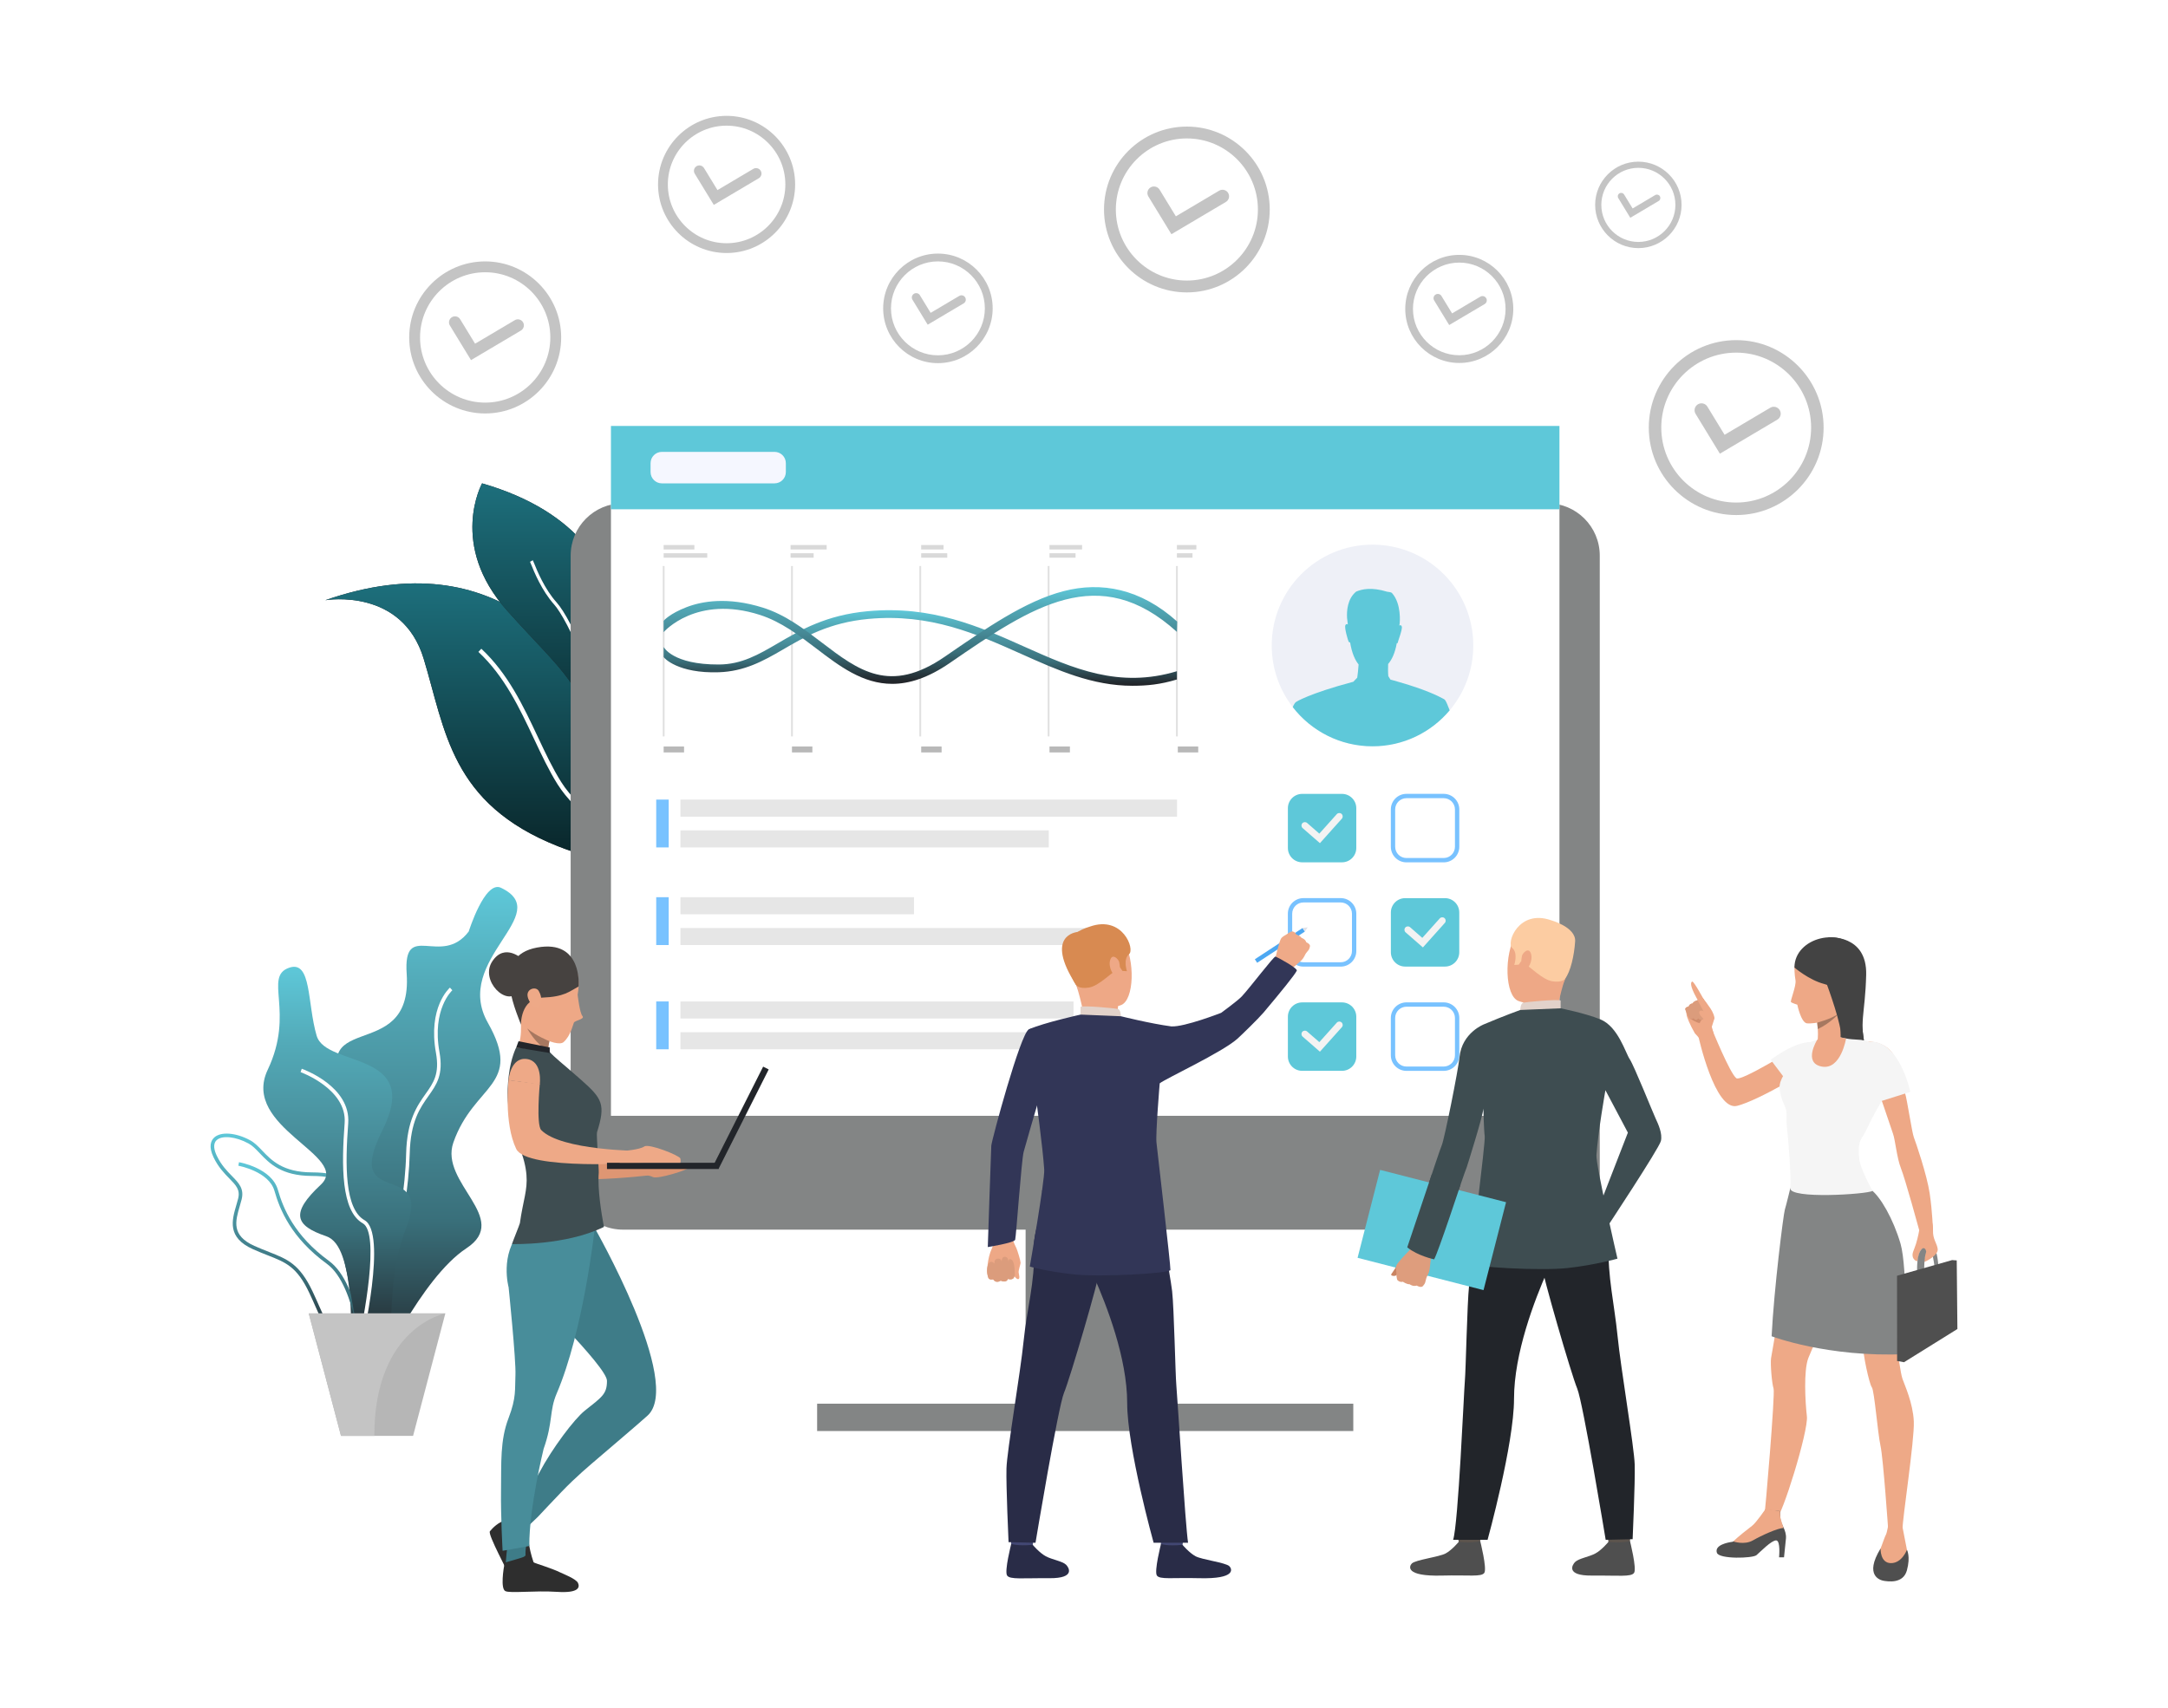 <svg width="698" height="550" viewBox="0 0 698 550" fill="none" xmlns="http://www.w3.org/2000/svg">
<path d="M698 0H0V550H698V0Z" fill="white"/>
<path d="M199.637 237.355C206.551 252.453 210.434 266.739 205.344 273.111C205.042 273.487 204.715 273.831 204.361 274.147C200.439 277.604 192.729 277.681 179.709 272.536C145.061 258.838 143.418 235.202 136.408 212.119C129.5 189.324 105.368 193.177 104.752 193.278C160.98 173.676 187.909 211.761 199.637 237.355Z" fill="#22252A"/>
<path d="M199.637 237.355C206.551 252.453 210.434 266.739 205.344 273.111C205.042 273.487 204.715 273.831 204.361 274.147C200.439 277.604 192.729 277.681 179.709 272.536C145.061 258.838 143.418 235.202 136.408 212.119C129.5 189.324 105.368 193.177 104.752 193.278C160.98 173.676 187.909 211.761 199.637 237.355Z" fill="url(#paint0_linear)"/>
<path d="M205.342 273.111C205.039 273.488 204.712 273.831 204.358 274.148C197.848 270.223 185.386 261.905 179.511 252.566C176.739 248.157 174.411 243.202 171.941 237.96C167.281 228.044 162.45 217.789 154.022 209.924L154.962 208.909C163.582 216.961 168.462 227.334 173.186 237.372C175.634 242.578 177.945 247.495 180.679 251.829C186.409 260.937 198.999 269.288 205.342 273.111Z" fill="white"/>
<path d="M193.616 243.524C193.21 244.527 192.946 245.097 192.915 245.16C192.808 244.604 192.707 244.054 192.599 243.524C187.978 219.821 181.798 217.346 163.263 196.614C144.311 175.409 155.209 155.656 155.209 155.656C218.707 174.015 197.93 232.928 193.616 243.524Z" fill="#22252A"/>
<path d="M193.616 243.524C193.21 244.527 192.946 245.097 192.915 245.16C192.808 244.604 192.707 244.054 192.599 243.524C187.978 219.821 181.798 217.346 163.263 196.614C144.311 175.409 155.209 155.656 155.209 155.656C218.707 174.015 197.93 232.928 193.616 243.524Z" fill="url(#paint1_linear)"/>
<path d="M193.616 243.523C193.209 244.527 192.946 245.096 192.915 245.16C192.808 244.604 192.707 244.054 192.599 243.523C194.655 223.033 182.306 198.99 178.423 194.678C174.408 190.209 171.932 184.066 170.998 181.75C170.842 181.365 170.693 181 170.646 180.914L171.542 180.408C171.622 180.549 171.724 180.802 171.952 181.365C172.864 183.634 175.296 189.654 179.19 193.982C184.108 199.455 195.504 223.613 193.616 243.523Z" fill="white"/>
<path d="M553.727 146.096L545.901 133.273C545.261 132.223 545.591 130.848 546.64 130.207C547.69 129.566 549.064 129.896 549.704 130.947L555.239 140.014L569.951 131.299C571.011 130.672 572.377 131.021 573.004 132.083C573.63 133.144 573.281 134.511 572.221 135.138L553.727 146.096Z" fill="#C4C4C4"/>
<path d="M558.981 165.861C543.464 165.861 530.837 153.227 530.837 137.695C530.837 122.163 543.461 109.53 558.981 109.53C574.499 109.53 587.122 122.163 587.122 137.695C587.122 153.227 574.501 165.861 558.981 165.861ZM558.981 113.556C545.679 113.556 534.858 124.385 534.858 137.695C534.858 151.005 545.679 161.835 558.981 161.835C572.281 161.835 583.102 151.005 583.102 137.695C583.102 124.385 572.284 113.556 558.981 113.556Z" fill="#C4C4C4"/>
<path d="M466.572 104.673L461.736 96.751C461.34 96.102 461.544 95.252 462.195 94.856C462.843 94.46 463.693 94.663 464.088 95.315L467.509 100.92L476.599 95.535C477.253 95.147 478.1 95.365 478.487 96.019C478.875 96.674 478.657 97.52 478.004 97.908L466.572 104.673Z" fill="#C4C4C4"/>
<path d="M469.821 116.886C460.23 116.886 452.429 109.079 452.429 99.481C452.429 89.884 460.23 82.076 469.821 82.076C479.411 82.076 487.212 89.884 487.212 99.481C487.212 109.079 479.411 116.886 469.821 116.886ZM469.821 84.562C461.602 84.562 454.913 91.256 454.913 99.481C454.913 107.706 461.602 114.4 469.821 114.4C478.04 114.4 484.728 107.706 484.728 99.481C484.728 91.256 478.04 84.562 469.821 84.562Z" fill="#C4C4C4"/>
<path d="M377.143 75.424L369.723 63.269C369.116 62.274 369.429 60.97 370.424 60.362C371.419 59.755 372.721 60.068 373.328 61.064L378.574 69.66L392.52 61.399C393.525 60.805 394.82 61.138 395.413 62.142C396.007 63.148 395.674 64.444 394.671 65.037L377.143 75.424Z" fill="#C4C4C4"/>
<path d="M382.122 94.163C367.412 94.163 355.442 82.186 355.442 67.463C355.442 52.742 367.409 40.763 382.122 40.763C396.831 40.763 408.801 52.739 408.801 67.463C408.801 82.186 396.831 94.163 382.122 94.163ZM382.122 44.578C369.512 44.578 359.254 54.843 359.254 67.463C359.254 80.083 369.512 90.349 382.122 90.349C394.732 90.349 404.99 80.083 404.99 67.463C404.99 54.846 394.732 44.578 382.122 44.578Z" fill="#C4C4C4"/>
<path d="M298.677 104.561L293.775 96.528C293.373 95.868 293.579 95.01 294.239 94.606C294.896 94.204 295.756 94.41 296.16 95.07L299.625 100.749L308.841 95.29C309.506 94.897 310.361 95.117 310.754 95.78C311.147 96.445 310.927 97.3 310.262 97.694L298.677 104.561Z" fill="#C4C4C4"/>
<path d="M301.969 116.944C292.247 116.944 284.341 109.029 284.341 99.302C284.341 89.576 292.249 81.661 301.969 81.661C311.688 81.661 319.596 89.576 319.596 99.302C319.596 109.029 311.688 116.944 301.969 116.944ZM301.969 84.177C293.637 84.177 286.858 90.962 286.858 99.3C286.858 107.638 293.637 114.422 301.969 114.422C310.3 114.422 317.079 107.638 317.079 99.3C317.076 90.962 310.3 84.177 301.969 84.177Z" fill="#C4C4C4"/>
<path d="M229.809 65.981L223.673 55.927C223.17 55.102 223.428 54.026 224.253 53.523C225.077 53.02 226.151 53.281 226.654 54.103L230.993 61.215L242.529 54.381C243.359 53.889 244.43 54.164 244.922 54.995C245.414 55.825 245.139 56.898 244.309 57.39L229.809 65.981Z" fill="#C4C4C4"/>
<path d="M233.931 81.48C221.763 81.48 211.862 71.572 211.862 59.395C211.862 47.218 221.763 37.309 233.931 37.309C246.098 37.309 255.999 47.218 255.999 59.395C255.999 71.572 246.098 81.48 233.931 81.48ZM233.931 40.464C223.5 40.464 215.014 48.956 215.014 59.395C215.014 69.834 223.5 78.326 233.931 78.326C244.362 78.326 252.847 69.834 252.847 59.395C252.844 48.956 244.359 40.464 233.931 40.464Z" fill="#C4C4C4"/>
<path d="M151.642 115.965L144.838 104.819C144.281 103.906 144.569 102.713 145.481 102.154C146.394 101.596 147.586 101.885 148.144 102.798L152.956 110.679L165.744 103.103C166.665 102.559 167.855 102.861 168.399 103.785C168.943 104.706 168.638 105.897 167.717 106.442L151.642 115.965Z" fill="#C4C4C4"/>
<path d="M156.209 133.147C142.72 133.147 131.742 122.163 131.742 108.664C131.742 95.164 142.717 84.18 156.209 84.18C169.699 84.18 180.674 95.164 180.674 108.664C180.677 122.163 169.702 133.147 156.209 133.147ZM156.209 87.676C144.646 87.676 135.238 97.089 135.238 108.664C135.238 120.236 144.644 129.652 156.209 129.652C167.773 129.652 177.181 120.236 177.181 108.664C177.181 97.092 167.773 87.676 156.209 87.676Z" fill="#C4C4C4"/>
<path d="M524.883 70.13L521.014 63.792C520.695 63.272 520.86 62.593 521.379 62.276C521.898 61.96 522.577 62.123 522.893 62.642L525.63 67.125L532.901 62.818C533.426 62.508 534.102 62.681 534.409 63.206C534.72 63.731 534.547 64.408 534.022 64.716L524.883 70.13Z" fill="#C4C4C4"/>
<path d="M527.479 79.901C519.807 79.901 513.567 73.656 513.567 65.978C513.567 58.3 519.807 52.055 527.479 52.055C535.151 52.055 541.392 58.3 541.392 65.978C541.392 73.656 535.151 79.901 527.479 79.901ZM527.479 54.046C520.904 54.046 515.556 59.4 515.556 65.981C515.556 72.561 520.906 77.913 527.479 77.913C534.055 77.913 539.405 72.559 539.405 65.981C539.405 59.4 534.055 54.046 527.479 54.046Z" fill="#C4C4C4"/>
<path d="M330.202 456.429H368.573V339.796H330.202V456.429Z" fill="#838585"/>
<path d="M200.577 395.978H498.201C507.508 395.978 515.054 388.427 515.054 379.112V178.929C515.054 169.615 507.508 162.063 498.201 162.063H200.577C191.27 162.063 183.724 169.615 183.724 178.929V379.112C183.724 388.429 191.27 395.978 200.577 395.978Z" fill="#838585"/>
<path d="M196.701 359.322L502.077 359.322V137.168L196.701 137.168V359.322Z" fill="white"/>
<path d="M196.699 164.002H502.075V137.17H196.699V164.002Z" fill="#5EC8D9"/>
<path d="M464.913 376.095C464.913 382.002 470.538 386.79 477.479 386.79C484.42 386.79 490.045 382.002 490.045 376.095C490.045 370.189 484.418 365.401 477.479 365.401C470.541 365.401 464.913 370.189 464.913 376.095Z" fill="#838585"/>
<path d="M435.7 452.029H263.078V460.831H435.7V452.029Z" fill="#838585"/>
<path d="M249.368 155.656H213.096C211.085 155.656 209.455 154.025 209.455 152.012V149.16C209.455 147.147 211.085 145.516 213.096 145.516H249.368C251.38 145.516 253.009 147.147 253.009 149.16V152.009C253.009 154.022 251.38 155.656 249.368 155.656Z" fill="#F5F7FF"/>
<path d="M378.956 257.491H219.073V262.991H378.956V257.491Z" fill="#E6E6E6"/>
<path d="M337.658 267.396H219.073V272.896H337.658V267.396Z" fill="#E6E6E6"/>
<path d="M294.263 288.923H219.073V294.423H294.263V288.923Z" fill="#E6E6E6"/>
<path d="M354.159 298.829H219.073V304.329H354.159V298.829Z" fill="#E6E6E6"/>
<path d="M345.621 322.495H219.073V327.995H345.621V322.495Z" fill="#E6E6E6"/>
<path d="M373.603 332.401H219.073V337.901H373.603V332.401Z" fill="#E6E6E6"/>
<path d="M215.289 257.491H211.271V272.896H215.289V257.491Z" fill="#78C2FF"/>
<path d="M215.289 288.923H211.271V304.329H215.289V288.923Z" fill="#78C2FF"/>
<path d="M215.289 322.495H211.271V337.901H215.289V322.495Z" fill="#78C2FF"/>
<path d="M432.056 344.839H419.251C416.707 344.839 414.643 342.774 414.643 340.227V327.412C414.643 324.866 416.707 322.8 419.251 322.8H432.056C434.601 322.8 436.665 324.866 436.665 327.412V340.227C436.665 342.774 434.601 344.839 432.056 344.839Z" fill="#5EC8D9"/>
<path d="M424.956 338.674L419.389 333.817C418.933 333.418 418.886 332.725 419.282 332.269C419.68 331.812 420.373 331.766 420.829 332.162L424.766 335.596L430.38 329.329C430.784 328.878 431.477 328.84 431.927 329.244C432.378 329.648 432.417 330.341 432.013 330.792L424.956 338.674Z" fill="#F3F3F3"/>
<path d="M431.655 311.275H419.649C416.882 311.275 414.632 309.023 414.632 306.254V294.239C414.632 291.47 416.882 289.215 419.649 289.215H431.655C434.422 289.215 436.673 291.467 436.673 294.239V306.254C436.675 309.023 434.425 311.275 431.655 311.275ZM419.649 290.615C417.652 290.615 416.03 292.24 416.03 294.239V306.254C416.03 308.253 417.655 309.878 419.649 309.878H431.655C433.653 309.878 435.274 308.253 435.274 306.254V294.239C435.274 292.24 433.65 290.615 431.655 290.615H419.649Z" fill="#78C2FF"/>
<path d="M464.814 344.85H452.808C450.041 344.85 447.788 342.598 447.788 339.828V327.814C447.788 325.044 450.039 322.792 452.808 322.792H464.814C467.581 322.792 469.832 325.044 469.832 327.814V339.828C469.832 342.598 467.581 344.85 464.814 344.85ZM452.806 324.189C450.808 324.189 449.184 325.814 449.184 327.814V339.828C449.184 341.828 450.808 343.453 452.806 343.453H464.811C466.809 343.453 468.43 341.828 468.43 339.828V327.814C468.43 325.814 466.806 324.189 464.811 324.189H452.806Z" fill="#78C2FF"/>
<path d="M465.212 311.264H452.407C449.863 311.264 447.799 309.199 447.799 306.653V293.838C447.799 291.291 449.863 289.226 452.407 289.226H465.212C467.757 289.226 469.82 291.291 469.82 293.838V306.653C469.82 309.199 467.757 311.264 465.212 311.264Z" fill="#5EC8D9"/>
<path d="M458.112 305.099L452.545 300.242C452.088 299.844 452.042 299.151 452.437 298.694C452.836 298.238 453.528 298.191 453.984 298.587L457.922 302.022L463.536 295.754C463.94 295.303 464.633 295.265 465.083 295.669C465.534 296.073 465.572 296.766 465.168 297.217L458.112 305.099Z" fill="#F3F3F3"/>
<path d="M464.814 277.701H452.808C450.041 277.701 447.788 275.448 447.788 272.679V260.664C447.788 257.895 450.039 255.64 452.808 255.64H464.814C467.581 255.64 469.832 257.892 469.832 260.664V272.679C469.832 275.448 467.581 277.701 464.814 277.701ZM452.806 257.04C450.808 257.04 449.184 258.665 449.184 260.664V272.679C449.184 274.678 450.808 276.304 452.806 276.304H464.811C466.809 276.304 468.43 274.678 468.43 272.679V260.664C468.43 258.665 466.806 257.04 464.811 257.04H452.806Z" fill="#78C2FF"/>
<path d="M432.056 277.69H419.251C416.707 277.69 414.643 275.624 414.643 273.078V260.263C414.643 257.716 416.707 255.651 419.251 255.651H432.056C434.601 255.651 436.665 257.716 436.665 260.263V273.078C436.665 275.624 434.601 277.69 432.056 277.69Z" fill="#5EC8D9"/>
<path d="M424.956 271.524L419.389 266.668C418.933 266.269 418.886 265.576 419.282 265.119C419.68 264.663 420.373 264.616 420.829 265.012L424.766 268.447L430.38 262.18C430.784 261.729 431.477 261.69 431.927 262.094C432.378 262.499 432.417 263.192 432.013 263.645L424.956 271.524Z" fill="#F3F3F3"/>
<path d="M161.285 285.887C156.086 283.399 150.911 299.962 150.911 299.962C142.074 311.647 129.728 296.101 130.934 313.569C133.047 344.135 95.78 323.18 112.971 355.091C130.165 387.002 97.789 373.134 108.476 398.866C119.159 424.597 105.313 455.285 121.388 442.673C121.388 442.673 135.542 411.606 150.142 401.995C164.741 392.384 141.395 380.98 145.962 367.925C152.596 348.964 168.58 349.709 157.056 329.332C145.534 308.954 178.956 294.344 161.285 285.887Z" fill="url(#paint2_linear)"/>
<path d="M116.299 430.98C123.268 426.077 131.423 391.897 131.91 371.539C132.16 361.111 135.24 356.766 137.958 352.932C140.555 349.269 142.8 346.104 141.492 338.839C138.994 324.954 145.561 318.959 145.627 318.901L144.866 318.035C144.575 318.291 137.735 324.473 140.357 339.045C141.577 345.835 139.565 348.673 137.018 352.267C134.344 356.037 131.017 360.731 130.758 371.511C130.236 393.36 121.899 425.631 115.637 430.037L116.299 430.98Z" fill="white"/>
<path d="M101.691 421.011C101.034 419.518 100.353 417.975 99.584 416.347C95.602 407.938 92.076 406.552 86.234 404.258C84.805 403.697 83.19 403.062 81.412 402.262C73.042 398.497 74.663 392.95 76.092 388.058C76.292 387.373 76.49 386.691 76.663 386.015C77.4 383.136 75.985 381.692 73.844 379.506C72.253 377.88 70.272 375.859 68.747 372.666C67.076 369.171 67.928 367.298 68.936 366.341C71.06 364.328 75.954 364.7 80.576 367.224C82.013 368.008 83.195 369.248 84.445 370.56C87.391 373.648 91.06 377.49 100.334 377.534C105.623 377.559 108.52 378.29 110.02 379.976C111.724 381.89 111.402 384.755 110.957 388.724C110.803 390.096 110.63 391.65 110.523 393.33C109.891 403.354 115.804 410.586 115.865 410.655C119.399 414.865 123.751 423.599 121.872 428.975C121.083 431.228 119.324 432.647 116.637 433.191C115.565 433.408 114.59 433.51 113.691 433.51C107.206 433.516 104.832 428.131 101.691 421.011ZM80.027 368.239C75.9 365.984 71.473 365.53 69.73 367.18C68.406 368.437 69.032 370.587 69.788 372.169C71.231 375.188 73.058 377.053 74.668 378.7C76.908 380.988 78.678 382.795 77.779 386.301C77.603 386.988 77.4 387.684 77.197 388.38C75.773 393.253 74.429 397.856 81.882 401.209C83.632 401.995 85.237 402.625 86.652 403.183C92.549 405.499 96.445 407.03 100.622 415.852C101.4 417.494 102.084 419.045 102.744 420.544C106.349 428.72 108.525 433.656 116.406 432.061C118.665 431.604 120.138 430.438 120.781 428.596C122.435 423.858 118.475 415.564 114.977 411.397C114.722 411.089 108.709 403.755 109.369 393.258C109.476 391.551 109.652 389.98 109.808 388.594C110.221 384.923 110.517 382.272 109.154 380.743C107.91 379.343 105.186 378.711 100.325 378.686C90.562 378.639 86.707 374.6 83.61 371.355C82.376 370.059 81.305 368.937 80.027 368.239Z" fill="url(#paint3_linear)"/>
<path d="M116.513 440.173L117.665 440.113C117.607 439.032 116.156 413.523 105.923 406.06C94.695 397.87 91.156 389.067 89.471 383.16C87.485 376.2 77.375 374.338 76.944 374.261L76.743 375.397C76.842 375.414 86.575 377.209 88.361 383.477C90.095 389.549 93.728 398.591 105.244 406.992C115.038 414.136 116.5 439.915 116.513 440.173Z" fill="url(#paint4_linear)"/>
<path d="M93.115 311.627C100.389 309.13 98.877 323.161 101.952 333.542C105.024 343.923 136.144 338.071 123.081 364.064C110.017 390.057 139.601 372.757 130.764 395.442C121.927 418.127 129.994 442.384 120.391 436.216C110.787 430.045 114.994 401.481 105.005 398.087C95.016 394.694 93.387 390.734 103.277 381.508C113.166 372.281 77.361 363.121 86.198 344.487C95.036 325.853 84.712 314.509 93.115 311.627Z" fill="url(#paint5_linear)"/>
<path d="M115.936 435.127C116.851 431.244 124.664 397.07 117.373 392.939C110.949 389.298 111.108 375.139 112.108 361.765C112.996 349.929 97.806 344.396 97.157 344.165L96.772 345.252C96.924 345.304 111.781 350.721 110.96 361.677C109.929 375.411 109.819 389.983 116.805 393.94C122.339 397.078 117.244 424.542 114.812 434.86L115.936 435.127Z" fill="white"/>
<path d="M143.38 422.958L132.995 462.388H109.787L99.402 422.958H143.38Z" fill="#B6B6B6"/>
<path d="M143.38 422.958C143.38 422.958 120.517 427.254 120.517 462.388H109.787L99.402 422.958H143.38Z" fill="#C4C4C4"/>
<path d="M325.257 396.792C325.257 396.792 326.056 398.101 326.155 399.171C326.235 400.018 326.947 401.283 327.254 401.981C327.562 402.68 328.554 405.842 328.59 406.667C328.603 407.003 327.853 409.126 327.96 409.802C328.068 410.479 328.455 411.826 327.845 411.914C327.235 412.005 326.545 410.902 326.545 410.902C326.545 410.902 326.603 411.527 326.086 411.766C325.086 412.231 324.556 411.821 324.556 411.821C324.556 411.821 324.188 412.508 323.723 412.599C322.701 412.803 322.201 412.393 322.201 412.393C322.201 412.393 321.75 412.778 321.044 412.764C320.14 412.748 319.761 411.964 319.761 411.964C319.761 411.964 318.615 412.195 318.285 411.661C317.953 411.128 318.01 410.556 317.873 410.072C317.736 409.588 317.84 405.215 319.324 402.064C320.808 398.915 318.945 395.843 318.945 395.843L325.257 396.792Z" fill="#EEA886"/>
<path d="M326.708 410.493C326.708 410.493 326.809 406.568 325.779 405.732C324.748 404.896 324.63 406.313 324.63 406.313C324.63 406.313 324.77 404.913 323.644 404.723C322.517 404.533 322.468 406.197 322.468 406.197C322.468 406.197 322.283 405.119 321.099 405.339C319.915 405.562 320.198 406.94 320.198 406.94C320.198 406.94 319.066 405.589 318.332 406.887C317.093 409.076 318.288 411.664 318.288 411.664C318.288 411.664 318.637 412.258 319.764 411.967C319.764 411.967 320.517 413.487 322.204 412.393C322.204 412.393 323.932 413.344 324.561 411.821C324.559 411.821 326.46 412.726 326.708 410.493Z" fill="#DB9C7C"/>
<path d="M338.559 340.263C338.559 340.263 331.846 362.651 329.579 370.912C328.867 373.502 327.147 398.236 326.842 399.231C326.537 400.227 318.024 401.591 318.024 401.591C318.024 401.591 319.054 370.648 319.151 368.959C319.247 367.271 328.546 332.717 331.25 331.485C333.275 330.561 334.344 331.325 336.896 333.223C340.48 335.885 338.559 340.263 338.559 340.263Z" fill="#323657"/>
<path d="M419.365 298.844L404.002 308.906L404.748 310.047L420.111 299.985L419.365 298.844Z" fill="#4DA8F2"/>
<path d="M421.768 304.623C421.768 304.623 421.622 305.492 421.372 305.841C421.372 305.841 420.869 306.441 420.537 306.889C420.432 307.032 420.345 307.159 420.295 307.247C420.092 307.612 419.759 308.478 419.026 309.221C418.295 309.963 415.445 312.326 415.445 312.326L413.002 310.252L410.466 309.114C410.466 309.114 411.886 302.937 412.488 302.167C412.549 302.093 412.609 302.019 412.672 301.958C413.244 301.356 413.925 301.147 414.261 300.864C414.384 300.762 415.69 299.821 416.154 299.942C416.8 300.11 417.179 300.49 417.325 300.922C417.325 300.922 418.575 301.306 419.061 302.038C419.061 302.038 420.226 302.354 420.57 303.441C420.573 303.441 421.718 303.897 421.768 304.623Z" fill="#EFAA88"/>
<path d="M333.113 493.13C333.113 493.13 332.5 497.382 332.426 498.02C332.349 498.658 325.619 497.643 325.619 497.643L325.075 492.583C325.072 492.583 332.272 492.53 333.113 493.13Z" fill="#424773"/>
<path d="M332.495 497.478C332.495 497.478 334.627 500.038 336.688 501.155C338.752 502.271 341.991 502.714 343.211 503.869C344.091 504.702 346.418 508.294 337.853 508.222C329.288 508.151 325.158 508.728 324.24 507.353C323.322 505.975 325.567 497.192 325.567 497.192C325.567 497.192 327.598 497.923 332.495 497.478Z" fill="#292C47"/>
<path d="M381.333 493.13C381.333 493.13 380.72 497.382 380.646 498.02C380.569 498.658 373.839 497.643 373.839 497.643L373.295 492.583C373.295 492.583 380.492 492.53 381.333 493.13Z" fill="#424773"/>
<path d="M380.717 497.478C380.717 497.478 382.85 500.038 384.913 501.155C386.974 502.271 394.564 503.187 395.784 504.345C396.663 505.178 398.128 508.536 386.076 508.222C377.513 507.999 373.38 508.728 372.463 507.353C371.545 505.975 373.79 497.192 373.79 497.192C373.79 497.192 375.702 497.97 380.717 497.478Z" fill="#292C47"/>
<path d="M338.685 383.919C338.685 383.919 332.363 393.973 332.832 403.062C333.305 412.151 330.541 422.073 329.59 431.569C328.532 442.153 324.196 467.211 324.039 472.874C323.883 478.536 324.712 496.614 324.712 496.614L333.388 496.812C333.388 496.812 340.675 453.005 342.56 448.533C344.448 444.065 353.804 412.198 354.12 408.62C354.436 405.048 338.685 383.919 338.685 383.919Z" fill="#292C47"/>
<path d="M371.973 385.28C371.973 385.28 376.738 410.19 377.368 415.753C377.997 421.316 378.417 442.673 378.731 446.152C379.044 449.63 381.668 491.543 382.506 496.815H371.416C371.416 496.815 362.903 466.268 362.903 451.814C362.903 437.36 356.324 420.392 352.079 410.858C347.833 401.321 338.114 401.096 335.503 383.405C335.503 383.402 368.44 379.668 371.973 385.28Z" fill="#292C47"/>
<path d="M349.238 299.384C349.238 299.384 357.726 296.211 361.639 302.679C365.552 309.144 365.175 322.091 360.897 323.683C356.618 325.275 350.191 324.442 348.001 320.397C345.811 316.352 343.832 310.502 343.929 306.592C344.025 302.679 347.009 300.512 349.238 299.384Z" fill="#EEA886"/>
<path d="M359.976 323.975C359.976 323.975 359.622 326.268 360.207 327.399C360.792 328.529 349.21 328.556 349.21 328.556C349.21 328.556 348.27 322.41 346.487 317.218C344.706 312.029 359.976 323.975 359.976 323.975Z" fill="#EEA886"/>
<path d="M346.487 317.221C346.487 317.221 347.286 318.541 350.548 318.029C353.81 317.518 357.792 313.173 359.152 312.697C360.515 312.221 360.526 311.418 360.526 311.418L361.378 312.664L362.826 312.755C362.826 312.755 361.507 308.869 363.496 307.285C365.486 305.701 361.43 294.707 350.966 298.367C350.966 298.367 342.928 300.583 343.222 305.157C343.519 309.733 344.69 314.944 346.487 317.221Z" fill="#D88A51"/>
<path d="M360.894 327.264C360.894 327.264 360.858 325.105 359.88 324.899C358.902 324.692 349.089 323.746 347.888 324.219V326.733C347.888 326.733 350.199 328.158 360.894 327.264Z" fill="#E2D2CA"/>
<path d="M360.314 309.755C360.13 308.987 358.182 306.796 357.434 309.144C356.687 311.493 358.561 314.649 359.608 314.377C360.652 314.105 360.778 311.699 360.314 309.755Z" fill="#EEA886"/>
<path d="M377.126 330.531C370.396 329.643 360.894 327.261 360.894 327.261L347.888 326.73C347.888 326.73 335.951 329.359 331.25 331.485C330.805 331.686 330.802 342.141 329.579 344.883L333.476 353.111C333.476 353.111 335.726 369.41 336.193 376.662C336.408 379.99 331.549 407.869 331.549 407.869C331.549 407.869 336.754 409.404 345.632 410.383C354.511 411.362 376.689 410.028 376.826 408.98C376.966 407.93 372.531 369.911 372.334 367.942C372.031 364.92 373.375 348.862 373.375 348.862C375.425 347.27 393.418 338.913 398.329 334.557C399.642 333.391 405.187 327.987 406.765 326.123C412.346 319.517 416.924 313.849 417.479 312.628C418.111 311.933 411.271 308.242 410.664 308.041C410.131 307.863 402.731 317.694 399.826 320.843C398.532 322.245 393.149 326.164 393.149 326.164C393.149 326.164 381.336 330.773 377.126 330.531Z" fill="#323657"/>
<path d="M346.819 300.146C346.819 300.146 335.995 300.993 346.487 317.221L346.819 300.146Z" fill="#D88A51"/>
<path d="M420.13 299.978L421.018 298.625L419.383 298.837L420.13 299.978Z" fill="#DFE1E8"/>
<path d="M203.446 377.889C203.446 377.889 208.711 378.208 210.186 379.027C211.662 379.849 221.618 376.709 221.802 375.983C221.986 375.26 221.802 374.902 221.802 374.902H202.259L203.446 377.889Z" fill="#DE9673"/>
<path d="M179.808 354.654C179.808 354.654 178.129 367.862 179.808 369.595C186.225 376.208 210.005 375.683 210.005 375.683L209.997 378.373C209.997 378.373 173.851 382.885 170.49 375.867C166.453 367.436 168.02 353.689 168.02 353.689L179.808 354.654Z" fill="#DE9673"/>
<path d="M167.88 493.848L170.026 491.398L166.149 487.341L162.876 489.635L167.88 493.848Z" fill="#2F4563"/>
<path d="M162.876 489.635C162.876 489.635 167.3 492.971 168.531 493.105C169.762 493.24 170.342 493.787 170.196 495.666C170.051 497.541 171.993 505.445 173.348 505.571C174.703 505.698 179.314 505.722 180.152 508.767C180.99 511.808 165.519 511.17 164.56 508.676C163.601 506.182 156.943 494.084 157.732 493.111C158.52 492.132 160.606 489.946 162.876 489.635Z" fill="#2E2E2E"/>
<path d="M191.264 395.095C191.264 395.095 220.167 445.484 208.436 455.909C203.836 459.998 199.406 463.694 193.04 469.167C189.654 472.073 185.568 475.442 180.726 480.488L180.526 480.7C177.072 484.303 174.219 487.35 173.343 488.29C173.312 488.32 173.285 488.351 173.26 488.378L173.161 488.483L169.944 491.554L165.223 487.402C165.223 487.402 170.573 479.993 173.59 474.304C177.824 466.318 184.939 456.929 188.231 454.311C193.869 449.826 195.419 448.943 195.419 444.653C195.419 440.052 168.927 414.351 168.927 414.351C168.927 414.351 165.083 398.266 174.263 394.056C183.208 389.953 191.264 395.095 191.264 395.095Z" fill="#3E7C88"/>
<path d="M169.221 501.652C169.221 501.652 169.039 499.331 169.429 497.849C169.82 496.364 163.445 497.216 163.445 497.216C163.445 497.216 162.623 503.415 162.862 504.834C163.101 506.25 169.221 501.652 169.221 501.652Z" fill="#3E7C88"/>
<path d="M170.414 497.855L161.815 499.406C161.815 499.406 161.197 488.428 161.307 480.018C161.428 470.979 160.972 463.87 163.731 456.673C166.311 449.944 165.726 447.378 165.951 442.783C166.179 438.188 163.747 414.527 163.747 414.527C163.747 414.527 160.81 403.934 167.608 396.459C174.23 389.177 191.366 396.429 191.366 396.429C191.366 396.429 187.797 428.753 179.226 448.748C176.8 454.407 178.11 457.845 175.019 466.587C175.019 466.587 170.32 485.656 170.414 497.855Z" fill="#488D9A"/>
<path d="M177.896 332.519C177.445 333.278 177.116 334.252 176.877 335.286C176.649 336.259 176.5 337.287 176.404 338.236C176.195 340.299 176.231 341.996 176.231 341.996C176.231 341.996 164.764 339.499 166.646 336.82C168.526 334.142 167.421 326.032 167.421 326.032C167.421 326.032 179.38 330.014 177.896 332.519Z" fill="#EEA987"/>
<path d="M184.348 310.412C184.348 310.412 187.283 312.964 185.972 320.315C185.972 320.315 186.621 326.169 187.516 327.19C188.412 328.21 185.112 328.587 184.766 329.324C184.42 330.058 183.763 333.501 181.46 335.574C179.16 337.648 167.767 331.394 167.215 327.863C166.66 324.33 158.768 309.191 171.26 308.498C183.752 307.802 184.348 310.412 184.348 310.412Z" fill="#EEA886"/>
<path d="M192.207 364.645C191.973 365.382 192.85 376.692 192.77 377.666C192.333 383.015 193.713 391.144 194.257 394.053C194.386 394.741 194.457 395.093 194.457 395.093C182.075 401.154 164.852 400.623 164.852 400.623C164.912 400.153 167.317 394.331 167.38 393.885C168.399 386.609 169.905 383.29 169.496 378.367C169.268 375.603 168.564 372.713 167.108 369.133C162.903 358.793 163.132 351.909 163.816 346.228C164.5 340.546 166.201 337.307 166.201 337.307L176.662 338.432C178.882 340.893 180.858 342.205 187.17 347.812C193.889 353.782 195.065 355.592 192.207 364.645Z" fill="#3E4D51"/>
<path d="M162.48 503.223C162.48 503.223 168.531 501.501 168.71 501.331C168.888 501.163 168.929 500.794 169.765 501.13C170.6 501.465 170.944 502.73 171.765 503.132C172.584 503.533 177.577 504.993 180.314 506.341C181.303 506.828 185.485 508.426 186.09 509.757C186.692 511.09 186.505 513.092 179.316 512.619C172.128 512.143 164.266 513.158 162.692 512.372C161.114 511.585 162.068 505.304 162.48 503.223Z" fill="#2E2E2E"/>
<path d="M186.285 317.672C186.285 317.672 187.69 302.409 172.903 305.135C158.117 307.86 165.739 324.541 167.732 329.978C167.732 329.978 167.49 321.533 174.61 321.258C181.727 320.983 183.197 319.333 186.285 317.672Z" fill="#464240"/>
<path d="M173.45 319.113C172.56 317.562 169.507 318.389 169.856 320.749C170.205 323.108 172.65 325.465 173.461 324.324C174.274 323.183 174.758 321.39 173.45 319.113Z" fill="#EEA987"/>
<path d="M173.788 349.099C173.788 349.099 172.571 362.175 174.25 363.905C180.666 370.519 205.982 370.645 205.982 370.645L207.191 374.446C207.191 374.446 169.559 377.009 166.201 369.993C162.164 361.562 163.731 347.815 163.731 347.815L173.788 349.099Z" fill="#EEA987"/>
<path d="M168.215 308.888C168.215 308.888 162.521 303.421 158.471 309.614C154.423 315.807 163.28 324.445 166.871 319.319C170.463 314.19 168.215 308.888 168.215 308.888Z" fill="#464240"/>
<path d="M176.876 335.283C176.648 336.256 176.5 337.285 176.404 338.233C172.592 336.495 169.746 331.185 169.746 331.185C172.507 333.569 176.876 335.283 176.876 335.283Z" fill="#A77860"/>
<path d="M231.312 374.448H195.422V376.453H231.312V374.448Z" fill="#22252A"/>
<path d="M245.698 343.485L229.53 375.552L231.318 376.455L247.487 344.388L245.698 343.485Z" fill="#22252A"/>
<path d="M200.695 370.645C200.695 370.645 205.96 370.241 207.436 369.196C208.912 368.151 218.867 372.149 219.051 373.071C219.235 373.992 219.051 374.448 219.051 374.448H199.508L200.695 370.645Z" fill="#EEA987"/>
<path d="M166.207 337.31L166.943 335.308L176.989 337.31V339.092L166.207 337.31Z" fill="#22252A"/>
<path d="M173.771 349.272C173.771 349.272 174.848 341.693 169.578 341.028C164.305 340.362 163.728 347.842 163.728 347.842L173.771 349.272Z" fill="#EEA987"/>
<path d="M517.232 492.145C517.232 492.145 517.845 496.435 517.919 497.079C517.996 497.722 524.726 496.699 524.726 496.699L525.27 491.593C525.27 491.593 518.073 491.54 517.232 492.145Z" fill="#5C544D"/>
<path d="M517.848 496.534C517.848 496.534 515.716 499.119 513.655 500.247C511.594 501.374 508.352 501.82 507.134 502.986C506.255 503.827 503.927 507.452 512.493 507.38C521.058 507.306 525.185 507.892 526.103 506.503C527.021 505.114 524.776 496.246 524.776 496.246C524.776 496.246 522.745 496.98 517.848 496.534Z" fill="#4F4F4F"/>
<path d="M469.018 492.145C469.018 492.145 469.631 496.435 469.705 497.079C469.782 497.722 476.512 496.699 476.512 496.699L477.056 491.593C477.056 491.593 469.859 491.54 469.018 492.145Z" fill="#5C544D"/>
<path d="M469.634 496.534C469.634 496.534 467.502 499.119 465.441 500.247C463.38 501.374 455.79 502.299 454.57 503.467C453.691 504.309 452.226 507.7 464.276 507.381C472.838 507.155 476.968 507.892 477.886 506.503C478.804 505.114 476.559 496.246 476.559 496.246C476.559 496.246 474.649 497.029 469.634 496.534Z" fill="#4F4F4F"/>
<path d="M514.842 381.384C514.842 381.384 518.423 392.029 517.953 401.206C517.48 410.38 519.805 420.42 520.756 430.004C521.814 440.687 526.147 465.982 526.306 471.696C526.463 477.411 525.633 495.663 525.633 495.663L516.958 495.863C516.958 495.863 509.673 451.643 507.786 447.131C505.898 442.618 496.541 410.451 496.228 406.84C495.915 403.23 514.842 381.384 514.842 381.384Z" fill="#22252A"/>
<path d="M478.375 383.279C478.375 383.279 473.61 408.425 472.981 414.04C472.351 419.656 471.934 441.216 471.618 444.725C471.302 448.234 469.521 490.65 467.845 495.864H478.935C478.935 495.864 487.448 465.028 487.448 450.439C487.448 435.85 494.024 418.723 498.269 409.098C502.515 399.473 512.231 399.245 514.842 381.387C514.842 381.384 481.908 377.614 478.375 383.279Z" fill="#22252A"/>
<path d="M500.913 297.341C500.913 297.341 492.172 294.074 488.141 300.732C484.109 307.39 484.5 320.722 488.904 322.363C493.312 324.002 499.929 323.144 502.185 318.978C504.441 314.812 506.477 308.787 506.378 304.761C506.282 300.734 503.207 298.501 500.913 297.341Z" fill="#EEA886"/>
<path d="M490.372 321.953C490.372 321.953 490.726 324.247 490.141 325.377C489.556 326.507 501.135 326.535 501.135 326.535C501.135 326.535 502.075 320.391 503.859 315.199C505.642 310.007 490.372 321.953 490.372 321.953Z" fill="#EEA886"/>
<path d="M503.859 315.2C503.859 315.2 503.059 316.52 499.798 316.008C496.536 315.497 492.557 311.151 491.194 310.676C489.831 310.2 489.82 309.397 489.82 309.397L488.968 310.643L487.523 310.733C487.523 310.733 488.842 306.848 486.852 305.264C484.863 303.68 488.919 292.688 499.38 296.348C499.38 296.348 507.415 298.565 507.123 303.138C506.827 307.714 505.656 312.923 503.859 315.2Z" fill="#FCCCA2"/>
<path d="M489.454 325.24C489.454 325.24 489.49 323.081 490.468 322.875C491.446 322.669 501.259 321.723 502.457 322.196V324.709C502.46 324.709 500.146 326.134 489.454 325.24Z" fill="#E2D2CA"/>
<path d="M490.034 307.733C490.218 306.966 492.167 304.774 492.911 307.123C493.659 309.469 491.785 312.626 490.738 312.356C489.691 312.087 489.573 309.68 490.034 307.733Z" fill="#EEA886"/>
<path d="M489.454 325.24C489.454 325.24 484.074 327.176 477.845 329.824C477.845 329.824 470.678 332.502 469.9 340.422C469.488 344.627 465.015 366.943 464.177 368.83C463.338 370.719 453.419 401.052 453.07 401.681C452.721 402.311 461.165 405.82 461.725 405.54C462.286 405.259 471.332 377.875 472.239 375.845C472.239 375.845 477.446 359.425 477.586 356.975C477.586 356.975 477.735 363.951 478.015 365.909C478.295 367.867 473.385 405.892 473.525 406.939C473.665 407.987 495.84 409.321 504.716 408.342C513.592 407.363 520.753 405.32 520.753 405.32C520.753 405.32 513.768 375.312 513.985 371.984C514.452 364.735 516.873 351.081 516.873 351.081L524.108 364.735L514.845 388.583L516.966 395.832C516.966 395.832 534.179 369.801 534.737 367.425C535.295 365.046 533.893 362.018 532.984 360.06C532.074 358.102 526.108 343.197 524.71 341.099C523.311 339.001 520.951 330.6 515.241 328.259C510.468 326.304 502.457 324.703 502.457 324.703L489.454 325.24Z" fill="#3E4D51"/>
<path d="M484.885 387.143L444.333 376.736L437.079 405.049L477.63 415.455L484.885 387.143Z" fill="#5EC8D9"/>
<path d="M449.538 407.875C449.538 407.875 448.379 409.747 447.955 410.284C447.532 410.817 448.997 411.153 449.623 410.614C450.25 410.072 449.538 407.875 449.538 407.875Z" fill="#C98462"/>
<path d="M457.982 414.277C457.982 414.277 458.667 413.562 458.815 413.105C458.815 413.105 459.018 412.25 459.2 411.65C459.257 411.461 459.312 411.296 459.359 411.194C459.554 410.768 460.107 409.888 460.285 408.73C460.464 407.572 460.969 402.38 460.969 402.38L457.829 401.588L455.306 401.055C455.306 401.055 449.854 406.497 449.563 407.556C449.535 407.66 449.511 407.762 449.497 407.861C449.338 408.782 449.604 409.533 449.577 410.025C449.568 410.207 449.593 412.011 450.014 412.349C450.596 412.819 451.19 412.907 451.679 412.75C451.679 412.75 452.86 413.619 453.847 413.567C453.847 413.567 454.91 414.403 456.119 413.991C456.117 413.991 457.293 414.717 457.982 414.277Z" fill="#DE9D7D"/>
<path d="M470.244 381.442C470.244 381.442 463.047 403.255 461.725 405.543C461.725 405.543 456.446 404.432 453.069 401.684L460.972 378.144L470.244 381.442Z" fill="#3E4D51"/>
<path d="M624.057 407.481C624.057 407.481 623.766 402.457 622.436 401.679C621.106 400.898 621.875 402.454 621.875 402.454C621.875 402.454 622.623 406.101 622.787 407.578C622.796 407.649 624.057 407.481 624.057 407.481Z" fill="#838585"/>
<path d="M588.686 301.846C588.686 301.846 601.167 300.806 600.826 313.946C600.486 327.085 598.403 329.062 600.835 338.346C603.264 347.63 588.667 333.075 588.667 333.075L588.686 301.846Z" fill="#434343"/>
<path d="M578.19 337.348C578.19 337.348 560.51 348.386 559.015 347.212C556.924 345.57 551.244 331.565 551.244 331.565L546.795 333.685C546.795 333.685 552.101 357.901 559.251 356.119C566.401 354.337 582.814 344.179 582.814 344.179L578.19 337.348Z" fill="#EEA987"/>
<path d="M602.286 383.037C602.286 383.037 606.88 388.9 608.504 392.777C610.125 396.655 612.829 405.155 612.469 411.738C612.109 418.322 609.947 430.678 610.576 433.474C611.208 436.271 611.837 442.041 612.513 444.026C613.189 446.009 615.893 451.781 616.162 457.735C616.432 463.686 612.379 489.841 612.557 492.275C612.736 494.709 607.96 493.268 607.96 493.268C607.96 493.268 606.339 469.64 605.437 465.581C604.536 461.522 603.456 447.725 602.643 446.732C601.832 445.739 599.615 435.46 599.958 433.835C600.302 432.212 591.11 407.861 590.569 402.991C590.027 398.12 576.475 383.037 576.475 383.037C576.475 383.037 588.318 378.505 602.286 383.037Z" fill="#EEA987"/>
<path d="M580.352 383.037C580.352 383.037 580.118 385.495 579.846 386.397C579.577 387.299 573.358 410.297 572.726 419.136C572.097 427.974 570.473 435.471 570.204 437.36C569.934 439.249 570.473 445.561 571.014 447.186C571.556 448.808 568.31 487.138 568.041 488.04C567.772 488.942 570.204 489.211 571.916 488.942C573.628 488.672 582.278 460.804 581.739 456.115C581.198 451.426 580.657 441.427 582.19 437.363C583.723 433.298 597.509 403.898 597.6 402.094C597.691 400.285 603.566 369.215 580.352 383.037Z" fill="#EEA987"/>
<path d="M608.048 490.391C608.048 490.391 607.603 493.504 607.119 494.354C606.636 495.204 605.3 499.529 604.696 500.338C604.088 501.146 602.756 507.213 604.696 507.939C606.636 508.668 611.2 509.88 612.736 507.455C614.272 505.029 614.473 502.604 614.231 500.742C613.989 498.883 612.145 490.347 612.17 489.5C612.195 488.653 608.048 490.391 608.048 490.391Z" fill="#EEA987"/>
<path d="M605.467 498.658C605.467 498.658 605.259 503.371 608.814 503.371C612.37 503.371 613.945 499.084 613.945 499.084C613.945 499.084 615.156 501.188 613.945 505.678C612.733 510.166 607.682 509.237 606.55 509.075C605.423 508.91 600.06 507.491 605.467 498.658Z" fill="#4F4F4F"/>
<path d="M568.426 486.159C568.426 486.159 565.912 490.658 564.42 491.568C562.559 492.704 558.949 496.348 557.687 496.518C556.426 496.686 551.895 497.492 552.769 500.052C553.486 502.15 564.299 501.85 565.516 500.797C566.736 499.744 570.383 495.971 571.853 496.053C573.323 496.139 572.779 501.498 572.779 501.498H574.375C574.375 501.498 574.933 496.282 575.002 495.385C575.203 492.731 573.309 490.779 573.227 489.264C573.142 487.748 573.056 486.618 573.056 486.618L568.426 486.159Z" fill="#4F4F4F"/>
<path d="M558.05 496.394C558.05 496.394 561.614 497.626 564.357 496.051C567.099 494.472 572.364 492.077 574.224 492.06C574.224 492.06 573.21 488.953 573.188 488.606C573.166 488.26 573.056 486.624 573.056 486.624L568.454 485.887C568.454 485.887 565.47 490.273 564.153 491.304C562.837 492.333 559.468 494.909 558.05 496.394Z" fill="#EEA987"/>
<path d="M576.401 382.63C576.401 382.63 575.117 387.973 574.642 389.529C574.169 391.086 571.133 415.22 570.383 430.315C570.383 430.315 588.563 437.214 613.571 436.065C613.571 436.065 614.179 408.334 611.881 400.485C609.584 392.64 605.424 385.297 602.283 383.034C599.491 381.024 576.401 382.63 576.401 382.63Z" fill="#838585"/>
<path d="M617.904 396.173C617.904 396.173 617.533 398.426 616.852 400.598C616.17 402.771 615.541 403.461 615.816 404.707C616.022 405.647 617.085 406.351 617.352 406.049C617.619 405.746 617.751 402.097 619.262 402.113C620.773 402.13 618.811 406.634 619.71 406.304C620.611 405.974 624.073 404.074 623.856 402.234C623.639 400.395 622.254 399.064 622.342 396.314C622.422 393.819 621.647 392.777 621.647 392.777L617.904 396.173Z" fill="#EEA987"/>
<path d="M545.594 332.607C545.594 332.607 547.704 335.352 549.004 335.64C550.304 335.932 551.719 332.83 551.719 332.83L550.949 330.041L545.594 332.607Z" fill="#EEA886"/>
<path d="M550.804 331.689C550.804 331.689 551.815 328.523 551.952 328.034C552.093 327.544 551.598 326.114 550.699 324.748C549.828 323.422 548.732 321.962 548.347 321.58C548.147 321.382 548.037 321.156 547.38 321.453C546.721 321.75 546.328 322.363 546.328 322.363C546.328 322.363 545.344 322.347 544.915 323.142C544.915 323.142 543.989 323.169 543.651 324.148C543.651 324.148 542.747 324.2 542.563 324.932C542.563 324.932 543 326.285 543.016 326.829C543.033 327.377 544.132 330.124 545.591 332.599C545.594 332.607 547.762 334.477 550.804 331.689Z" fill="#EEA886"/>
<path d="M548.485 327.58C548.485 327.58 547.397 328.845 547.27 329.354C547.144 329.863 543.967 327.968 543.967 327.968C543.967 327.968 546.913 326.296 548.485 327.58Z" fill="#CF8C6C"/>
<path d="M548.515 321.904C548.515 321.904 550.273 325.633 549.683 325.955C549.095 326.277 548.682 326.037 548.682 326.037L548.589 327.907C548.589 327.907 547.831 329.109 546.742 327.932C546.742 327.932 546.149 329.128 545.234 327.866C545.234 327.866 544.492 328.482 543.964 327.971C543.437 327.459 542.563 324.943 542.563 324.943C542.563 324.943 542.618 324.327 543.651 324.159C543.651 324.159 543.92 323.202 544.915 323.153C544.915 323.153 545.478 322.171 546.556 322.127C546.556 322.127 547.171 321.247 548.347 321.591C548.35 321.585 548.452 321.742 548.515 321.904Z" fill="#DB9C7C"/>
<path d="M551.917 327.91C551.917 327.91 549.784 326.035 548.171 325.523C547.806 325.408 547.432 325.361 547.188 325.658C546.943 325.955 547.059 326.684 547.941 327.544C548.823 328.405 549.57 329.92 549.57 329.92C549.57 329.92 550.735 330.536 551.917 327.91Z" fill="#EEA886"/>
<path d="M546.559 322.121C546.559 322.121 548.735 325.996 548.71 326.45C548.685 326.904 550.136 326.131 550.131 325.74C550.125 325.35 548.554 321.901 548.35 321.582C548.147 321.266 546.949 321.032 546.559 322.121Z" fill="#EEA886"/>
<path d="M548.795 322.33C548.795 322.33 545.327 315.854 544.816 316.091C544.074 316.434 544.272 318.227 547.198 323.062C550.042 327.762 548.795 322.33 548.795 322.33Z" fill="#EEA886"/>
<path d="M577.242 350.771L570.103 341.292C570.103 341.292 582.864 331.4 586.804 337.689C586.802 337.689 587.082 348.054 577.242 350.771Z" fill="#F5F5F5"/>
<path d="M572.952 350.435C573.155 353.614 574.777 356.252 575.049 357.401C575.318 358.551 575.049 361.188 575.387 363.828C575.725 366.468 576.739 379.046 576.401 382.632C576.063 386.218 600.989 384.599 602.879 383.515C602.879 383.515 598.681 376.002 598.568 372.892C598.529 371.822 597.892 368.495 599.651 366.061C600.579 364.777 602.297 360.685 604.017 357.693C604.017 357.693 603.698 357.071 604.017 357.693C604.682 356.532 605.38 355.374 605.866 354.514C606.501 353.389 606.856 352.058 606.856 352.058C606.856 352.058 607.966 338.258 604.924 336.702C601.882 335.145 600.261 334.876 597.287 334.741C594.314 334.606 592.352 333.996 592.352 333.996L585.392 334.741C585.392 334.741 580.932 336.298 579.173 336.432C577.417 336.567 575.186 340.357 575.389 342.79C575.59 345.227 572.751 347.256 572.952 350.435Z" fill="#F5F5F5"/>
<path d="M619.114 401.959C619.114 401.959 617.1 402.474 617.221 409.288L619.501 408.909C619.501 408.909 619.46 405.141 620.142 403.09C620.139 403.087 620.021 401.756 619.114 401.959Z" fill="#838585"/>
<path d="M610.755 410.825L628.506 405.785L628.454 427.666L610.788 438.262L610.755 410.825Z" fill="#4F4F4F"/>
<path d="M610.788 438.262L613.011 438.672L630.196 427.977L629.982 405.886L628.506 405.785L610.788 438.262Z" fill="#4F4F4F"/>
<path d="M601.961 335.44C601.961 335.44 607.49 335.42 609.991 340.291C612.491 345.161 612.76 350.301 613.37 352.127C613.978 353.953 615.569 364.697 616.176 366.253C616.783 367.81 620.399 378.37 621.276 384.324C622.155 390.275 622.34 396.314 622.34 396.314L617.904 396.173C617.904 396.173 613.502 379.979 611.986 376.123C610.689 372.829 610.191 367.073 609.449 365.043C608.704 363.014 604.11 348.741 603.165 347.727C602.219 346.712 597.246 336.336 601.961 335.44Z" fill="#EEA886"/>
<path d="M603.772 355.174L615.039 351.623C615.039 351.623 611.585 334.994 601.964 335.44C594.243 335.794 603.772 355.174 603.772 355.174Z" fill="#F5F5F5"/>
<path d="M589.909 303.177C586.815 302.671 579.736 303.446 577.731 311.575C577.731 311.575 577.725 313.827 578.066 315.637C578.406 317.446 576.252 322.418 576.631 322.721C577.011 323.021 578.659 323.54 578.659 323.54C578.659 323.54 579.83 329.376 581.811 329.555C583.792 329.733 591.442 329.043 595.765 322.443C600.087 315.843 602.398 305.223 589.909 303.177Z" fill="#EEA886"/>
<path d="M584.771 327.291C584.771 327.291 584.925 328.108 585.065 329.31C585.139 329.923 585.208 330.638 585.252 331.397C585.375 333.493 585.312 335.915 584.598 337.455C584.598 337.455 588.475 339.859 592.63 334.078C592.63 334.078 592.226 326.865 594.611 323.051C596.996 319.237 584.771 327.291 584.771 327.291Z" fill="#EEA886"/>
<path d="M577.73 311.575C577.73 311.575 582.385 315.598 587.318 316.869C592.25 318.139 594.861 323.683 594.861 323.683C594.861 323.683 603.585 314.974 598.32 306.521C593.055 298.061 577.739 301.832 577.73 311.575Z" fill="#434343"/>
<path d="M585.067 329.31C585.142 329.923 585.21 330.638 585.254 331.397C589.604 329.285 592 326.389 592 326.389C589.445 328.221 585.067 329.31 585.067 329.31Z" fill="#A77860"/>
<path d="M588.225 317.155C588.225 317.155 593.27 330.729 592.665 333.998C592.665 333.998 595.333 333.539 600.09 334.994C600.09 334.994 597.793 310.775 588.225 317.155Z" fill="#434343"/>
<path d="M594.35 334.436C594.35 334.436 592.687 344.616 586.538 343.467C580.388 342.317 585.051 334.857 585.051 334.857C585.051 334.857 587.455 332.701 594.35 334.436Z" fill="#EEA886"/>
<path d="M474.333 207.864C474.333 215.82 471.475 223.105 466.729 228.753C460.788 235.818 451.883 240.333 441.888 240.333C431.589 240.333 422.216 235.499 416.212 227.716C411.967 222.227 409.441 215.341 409.441 207.864C409.441 189.931 423.969 175.392 441.888 175.392C459.807 175.392 474.333 189.929 474.333 207.864Z" fill="#EEF0F7"/>
<path d="M465.094 225.272C464.976 225.153 464.707 225.054 464.55 224.953C464.539 224.944 464.531 224.939 464.52 224.933L464.517 224.936C463.094 224.147 458.92 222.073 450.687 219.708C450.684 219.708 450.681 219.706 450.681 219.706C449.189 219.249 448.06 218.952 447.67 218.853L446.972 217.742C446.859 216.623 446.881 214.951 446.917 213.834C448.076 212.487 449.121 210.383 449.711 207.102C449.898 207.243 450.044 206.935 450.044 206.935C449.939 206.75 451.61 202.669 451.308 201.751C451.138 201.228 450.791 201.294 450.519 201.446C450.561 201.206 450.602 200.962 450.643 200.698C450.643 200.698 451.305 194.444 448.14 190.957C447.813 190.644 446.648 190.564 446.648 190.564C441.567 189.007 438.519 189.703 436.609 190.52C433.782 192.838 433.565 196.787 433.694 198.96C433.752 199.474 433.809 199.991 433.867 200.497C433.867 200.508 433.87 200.513 433.87 200.513C433.895 200.714 433.917 200.909 433.941 201.105C433.678 200.94 433.331 200.857 433.139 201.374C432.801 202.282 434.035 206.354 434.191 206.607C434.191 206.607 434.458 207.025 434.667 206.836C434.669 206.836 434.669 206.827 434.669 206.827C435.252 210.405 436.304 212.616 437.409 213.975C437.329 215.427 437.121 217.134 436.972 218.226L435.716 219.538C435.65 219.56 435.585 219.582 435.516 219.604C435.516 219.598 435.516 219.596 435.516 219.596C421.315 223.388 417.3 226.028 417.3 226.028C416.943 226.248 416.577 226.836 416.212 227.711C422.139 235.397 431.468 240.328 441.888 240.328C451.901 240.328 460.802 235.799 466.729 228.748C466.116 227.257 465.677 225.855 465.094 225.272Z" fill="#5EC8D9"/>
<path d="M213.953 182.276H213.374V237.146H213.953V182.276Z" fill="#E0E0E0"/>
<path d="M255.265 182.276H254.686V237.146H255.265V182.276Z" fill="#E0E0E0"/>
<path d="M296.577 182.276H295.997V237.146H296.577V182.276Z" fill="#E0E0E0"/>
<path d="M337.891 182.276H337.312V237.146H337.891V182.276Z" fill="#E0E0E0"/>
<path d="M379.203 182.276H378.624V237.146H379.203V182.276Z" fill="#E0E0E0"/>
<path d="M220.235 240.397H213.662V242.303H220.235V240.397Z" fill="#B8B8B8"/>
<path d="M223.557 175.513H213.662V176.943H223.557V175.513Z" fill="#D9D9D9"/>
<path d="M227.698 178.159H213.662V179.589H227.698V178.159Z" fill="#D9D9D9"/>
<path d="M266.149 175.513H254.531V176.943H266.149V175.513Z" fill="#D9D9D9"/>
<path d="M261.959 178.159H254.531V179.589H261.959V178.159Z" fill="#D9D9D9"/>
<path d="M303.779 175.513H296.58V176.943H303.779V175.513Z" fill="#D9D9D9"/>
<path d="M304.972 178.159H296.58V179.589H304.972V178.159Z" fill="#D9D9D9"/>
<path d="M348.378 175.513H337.892V176.943H348.378V175.513Z" fill="#D9D9D9"/>
<path d="M346.284 178.159H337.892V179.589H346.284V178.159Z" fill="#D9D9D9"/>
<path d="M385.177 175.513H378.915V176.943H385.177V175.513Z" fill="#D9D9D9"/>
<path d="M383.927 178.159H378.915V179.589H383.927V178.159Z" fill="#D9D9D9"/>
<path d="M261.55 240.397H254.977V242.303H261.55V240.397Z" fill="#B8B8B8"/>
<path d="M303.153 240.397H296.58V242.303H303.153V240.397Z" fill="#B8B8B8"/>
<path d="M344.465 240.397H337.892V242.303H344.465V240.397Z" fill="#B8B8B8"/>
<path d="M385.776 240.397H379.203V242.303H385.776V240.397Z" fill="#B8B8B8"/>
<path d="M364.598 220.841C351.713 220.841 340.51 215.828 328.834 210.6C314.419 204.149 299.511 197.475 279.65 199.303C266.965 200.469 259.005 205.12 251.981 209.22C245.623 212.935 239.61 216.199 231.465 216.48C218.306 216.931 213.739 211.879 213.665 211.571V208.329C213.681 208.384 216.555 214.054 231.452 213.988C238.789 213.955 244.205 210.793 250.473 207.13C257.76 202.876 266.017 198.052 279.367 196.823C300.025 194.923 315.298 201.759 330.065 208.37C345.519 215.286 360.267 221.774 378.914 216.147V218.812C373.597 220.415 369.346 220.841 364.598 220.841Z" fill="url(#paint6_linear)"/>
<path d="M287.251 220.22C277.74 220.22 270.194 214.461 262.811 208.827C257.211 204.553 251.402 200.183 244.694 198.027C224.228 191.449 213.756 203.461 213.662 203.566V199.911C213.772 199.787 215.641 197.604 221.043 195.519C225.962 193.622 234.216 192.107 245.604 195.673C252.817 197.931 258.807 202.504 264.6 206.924C276.353 215.891 286.5 223.638 304.128 211.505C317.477 202.317 330.063 193.559 342.445 190.36C354.555 187.231 367.181 189.522 379 200.161L378.912 203.481C353.807 180.782 332.429 195.165 305.807 213.488C298.759 218.342 292.683 220.22 287.251 220.22Z" fill="url(#paint7_linear)"/>
<defs>
<linearGradient id="paint0_linear" x1="156.211" y1="187.87" x2="156.211" y2="276.593" gradientUnits="userSpaceOnUse">
<stop stop-color="#1D6F7C"/>
<stop offset="1" stop-color="#092529"/>
</linearGradient>
<linearGradient id="paint1_linear" x1="176.198" y1="155.656" x2="176.198" y2="245.16" gradientUnits="userSpaceOnUse">
<stop stop-color="#1D6F7C"/>
<stop offset="1" stop-color="#092529"/>
</linearGradient>
<linearGradient id="paint2_linear" x1="136.406" y1="285.633" x2="136.407" y2="445.599" gradientUnits="userSpaceOnUse">
<stop stop-color="#5EC8D9"/>
<stop offset="0.188" stop-color="#53ABB9"/>
<stop offset="0.438" stop-color="#488D9A"/>
<stop offset="0.672" stop-color="#396F7A"/>
<stop offset="0.979" stop-color="#22252A"/>
</linearGradient>
<linearGradient id="paint3_linear" x1="95.063" y1="365.049" x2="95.063" y2="433.51" gradientUnits="userSpaceOnUse">
<stop stop-color="#5EC8D9"/>
<stop offset="0.188" stop-color="#53ABB9"/>
<stop offset="0.438" stop-color="#488D9A"/>
<stop offset="0.672" stop-color="#396F7A"/>
<stop offset="0.979" stop-color="#22252A"/>
</linearGradient>
<linearGradient id="paint4_linear" x1="97.204" y1="374.261" x2="97.204" y2="440.173" gradientUnits="userSpaceOnUse">
<stop stop-color="#5EC8D9"/>
<stop offset="0.188" stop-color="#53ABB9"/>
<stop offset="0.438" stop-color="#488D9A"/>
<stop offset="0.672" stop-color="#396F7A"/>
<stop offset="0.979" stop-color="#22252A"/>
</linearGradient>
<linearGradient id="paint5_linear" x1="108.612" y1="311.335" x2="108.612" y2="437.19" gradientUnits="userSpaceOnUse">
<stop stop-color="#5EC8D9"/>
<stop offset="0.188" stop-color="#53ABB9"/>
<stop offset="0.438" stop-color="#488D9A"/>
<stop offset="0.672" stop-color="#396F7A"/>
<stop offset="0.979" stop-color="#22252A"/>
</linearGradient>
<linearGradient id="paint6_linear" x1="296.29" y1="196.5" x2="296.29" y2="220.841" gradientUnits="userSpaceOnUse">
<stop stop-color="#5EC8D9"/>
<stop offset="0.188" stop-color="#53ABB9"/>
<stop offset="0.438" stop-color="#488D9A"/>
<stop offset="0.672" stop-color="#396F7A"/>
<stop offset="0.979" stop-color="#22252A"/>
</linearGradient>
<linearGradient id="paint7_linear" x1="296.331" y1="189.069" x2="296.331" y2="220.22" gradientUnits="userSpaceOnUse">
<stop stop-color="#5EC8D9"/>
<stop offset="0.188" stop-color="#53ABB9"/>
<stop offset="0.438" stop-color="#488D9A"/>
<stop offset="0.672" stop-color="#396F7A"/>
<stop offset="0.979" stop-color="#22252A"/>
</linearGradient>
</defs>
</svg>
